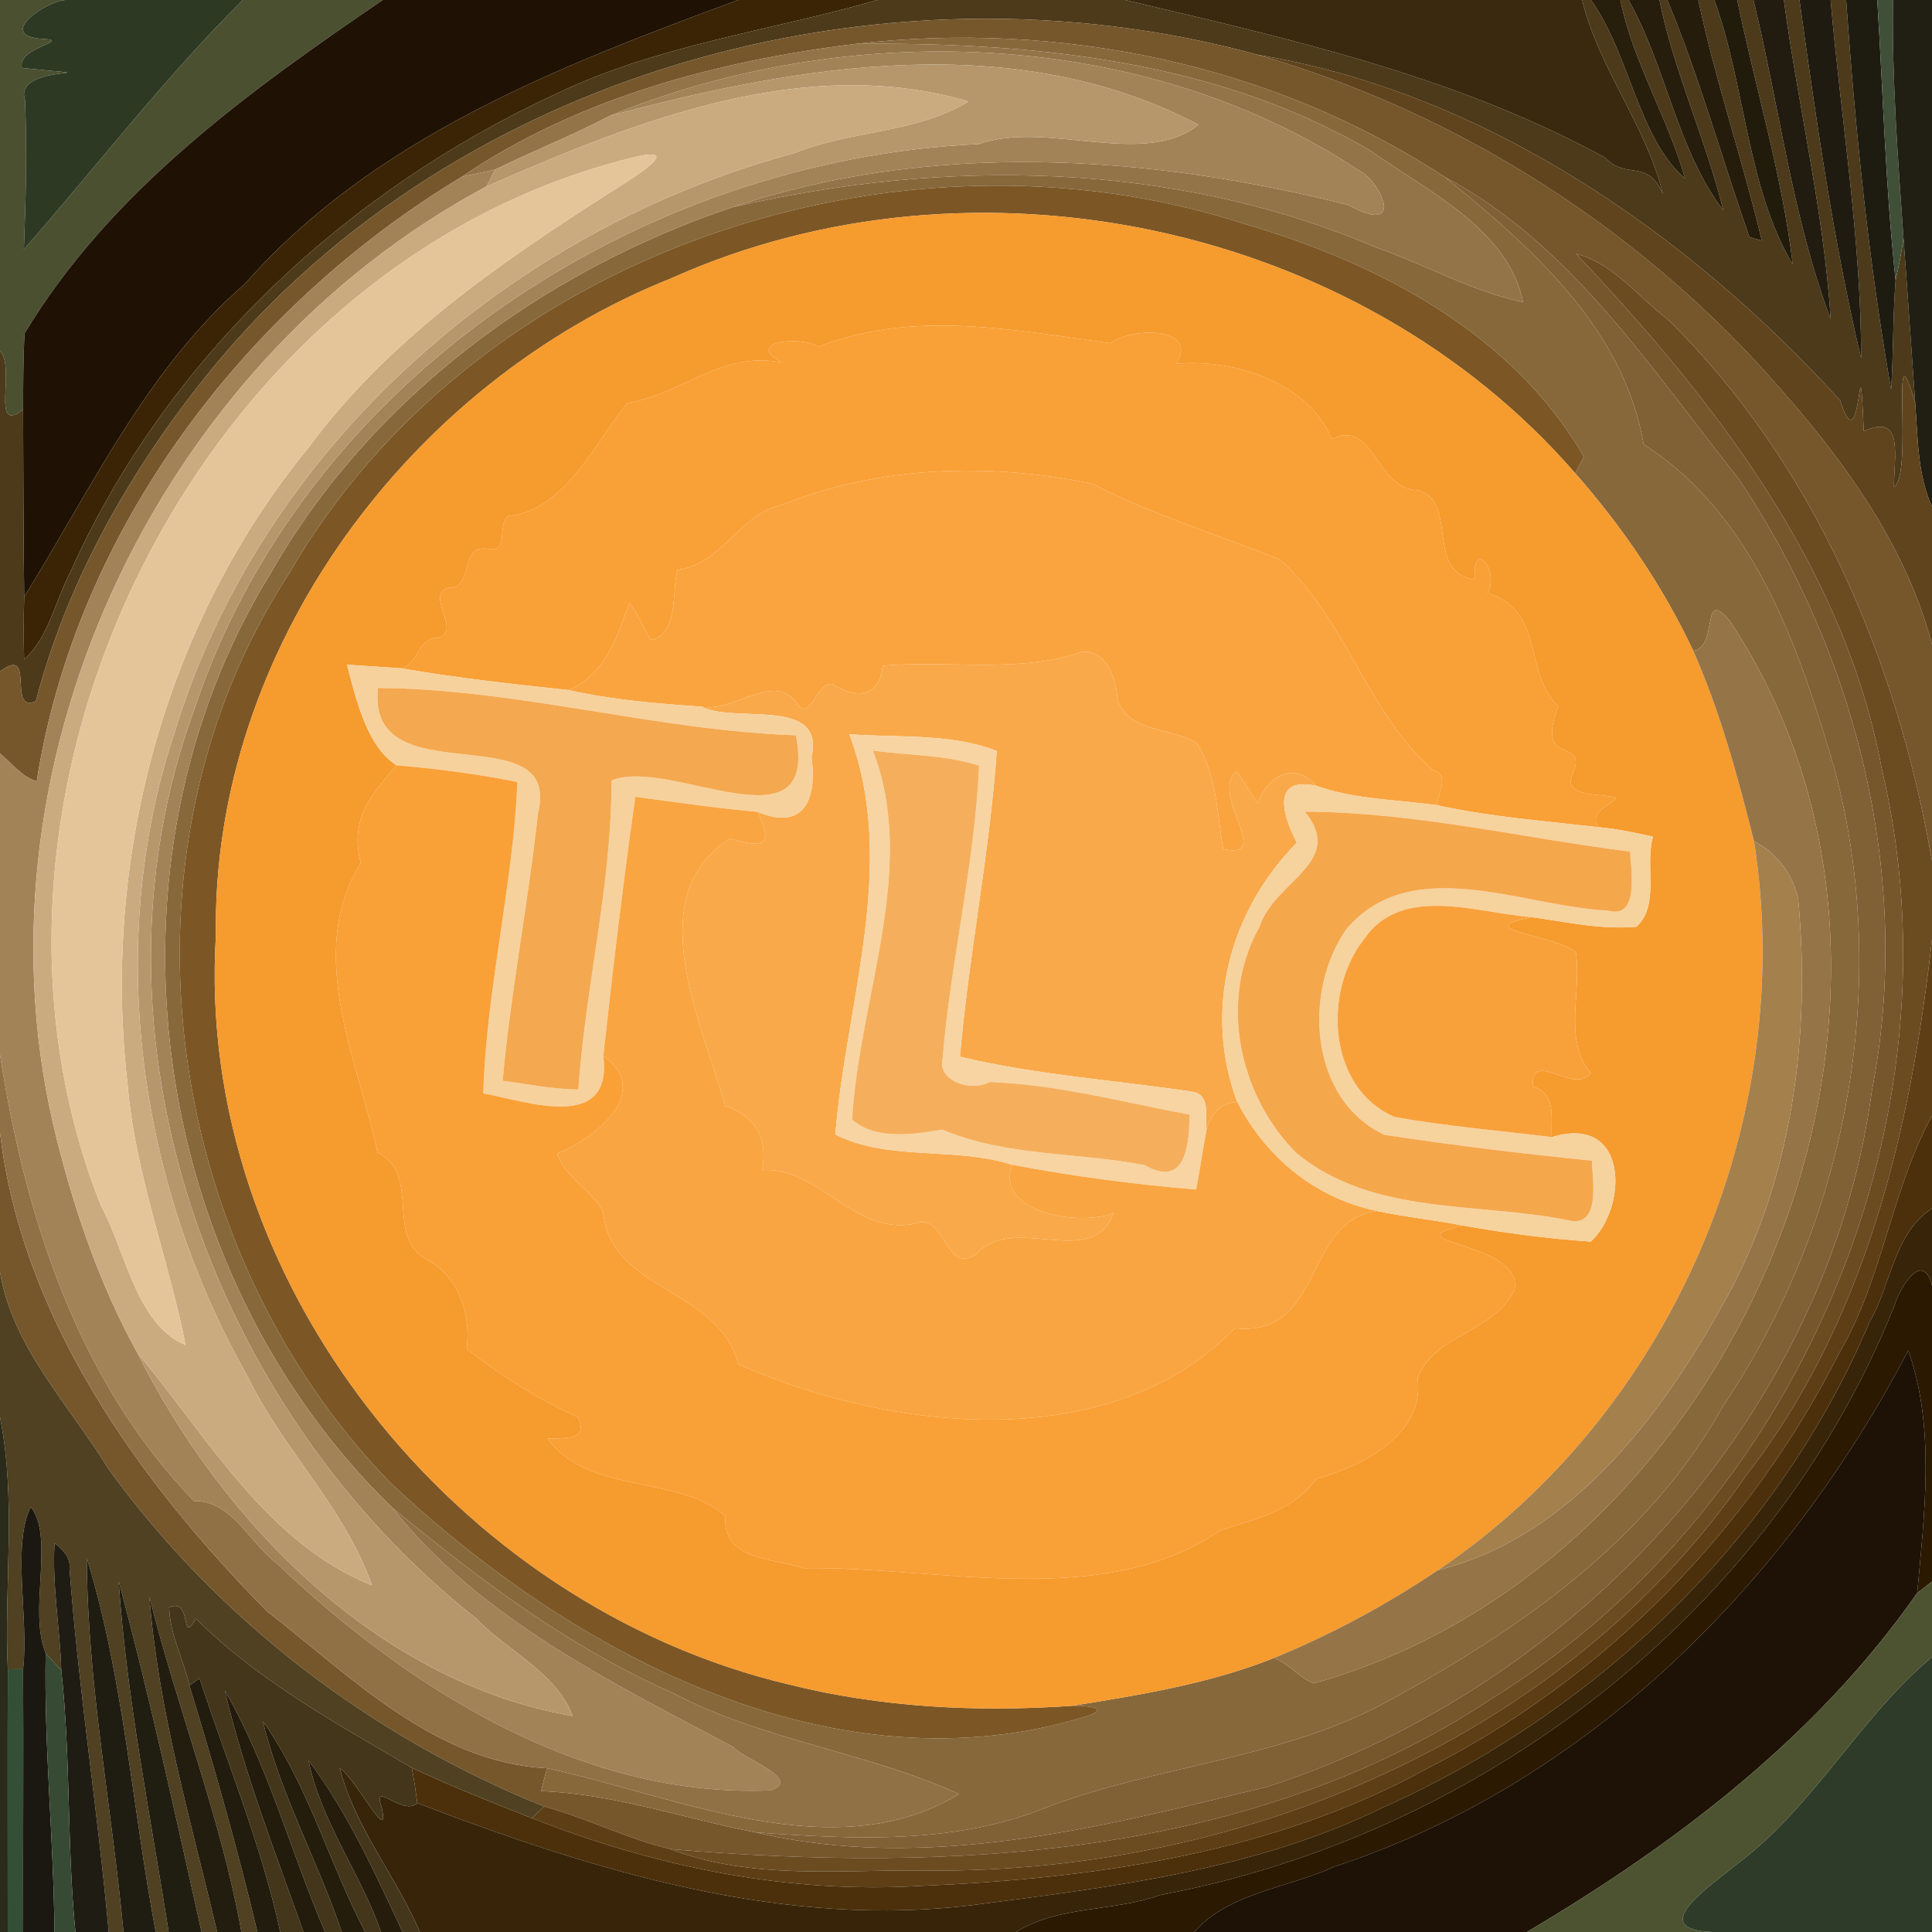 <?xml version="1.0" encoding="UTF-8" ?>
<!DOCTYPE svg PUBLIC "-//W3C//DTD SVG 1.1//EN" "http://www.w3.org/Graphics/SVG/1.1/DTD/svg11.dtd">
<svg width="250pt" height="250pt" viewBox="0 0 250 250" version="1.1" xmlns="http://www.w3.org/2000/svg">
<g id="#4a5030ff">
<path fill="#4a5030" opacity="1.00" d=" M 0.00 0.00 L 8.45 0.00 C 5.80 0.24 -0.21 4.40 5.06 5.00 C 10.03 5.22 2.07 6.02 2.84 8.80 C 16.61 10.18 1.64 8.04 3.23 12.89 C 3.52 19.36 3.33 25.82 3.09 32.28 C 12.52 21.52 21.26 10.09 31.42 0.00 L 49.53 0.00 C 32.11 11.85 14.25 24.75 3.18 43.14 C 3.00 46.43 3.00 49.72 2.99 53.00 C -1.30 56.33 2.11 47.62 0.00 45.41 L 0.00 0.00 Z" />
</g>
<g id="#2e3924ff">
<path fill="#2e3924" opacity="1.00" d=" M 8.45 0.00 L 31.42 0.00 C 21.26 10.09 12.52 21.52 3.09 32.28 C 3.33 25.82 3.52 19.36 3.23 12.89 C 1.64 8.04 16.61 10.18 2.84 8.80 C 2.07 6.02 10.03 5.22 5.06 5.00 C -0.21 4.40 5.80 0.24 8.45 0.00 Z" />
</g>
<g id="#1f1204ff">
<path fill="#1f1204" opacity="1.00" d=" M 49.53 0.00 L 95.51 0.00 C 72.45 8.52 48.43 17.75 31.71 36.71 C 18.96 47.77 11.85 63.18 3.13 77.23 C 3.02 69.15 3.02 61.08 2.99 53.00 C 3.00 49.72 3.00 46.43 3.18 43.14 C 14.25 24.75 32.11 11.85 49.53 0.00 Z" />
</g>
<g id="#3b2405ff">
<path fill="#3b2405" opacity="1.00" d=" M 95.51 0.00 L 113.55 0.00 C 99.73 3.98 85.16 5.80 72.03 12.11 C 44.76 24.67 21.42 46.43 9.10 74.04 C 7.11 77.78 6.36 82.40 3.12 85.33 C 3.05 82.63 3.05 79.93 3.13 77.23 C 11.85 63.18 18.96 47.77 31.71 36.71 C 48.43 17.75 72.45 8.52 95.51 0.00 Z" />
</g>
<g id="#4c3a1aff">
<path fill="#4c3a1a" opacity="1.00" d=" M 113.55 0.00 L 145.57 0.00 C 166.78 5.00 188.37 9.84 207.67 20.39 C 210.60 23.37 213.09 20.44 215.17 25.08 C 213.03 16.24 206.87 8.86 204.73 0.00 L 205.86 0.00 C 210.87 6.92 211.97 17.87 218.05 23.11 C 215.82 15.21 211.32 8.07 209.67 0.00 L 210.73 0.00 C 215.61 8.63 217.02 19.39 222.99 27.21 C 220.73 18.00 216.62 9.33 214.73 0.00 L 215.75 0.00 C 219.93 10.00 222.79 20.47 226.38 30.68 C 226.78 30.79 227.58 31.02 227.98 31.14 C 225.49 20.69 221.99 10.51 219.76 0.00 L 221.83 0.00 C 225.84 10.96 226.05 24.29 231.98 34.22 C 230.61 22.63 227.15 11.41 224.80 0.00 L 226.90 0.00 C 230.23 13.71 231.94 28.15 236.89 41.28 C 236.01 27.40 232.68 13.77 230.83 0.00 L 232.85 0.00 C 235.01 15.52 237.22 31.16 240.83 46.37 C 240.84 30.85 238.22 15.45 236.88 0.00 L 238.89 0.00 C 240.08 16.84 241.79 33.84 244.71 50.41 C 245.02 45.70 244.92 40.98 245.29 36.27 C 245.70 34.47 246.05 32.64 246.31 30.80 C 246.85 37.93 247.32 45.07 247.83 52.20 C 244.45 40.59 247.66 61.43 245.08 63.03 C 245.05 59.25 246.46 53.35 241.17 55.80 C 240.52 41.00 240.97 61.01 238.12 51.82 C 218.43 30.18 192.08 11.98 162.80 7.10 C 114.02 -6.29 57.35 9.42 25.79 49.77 C 16.25 61.92 8.55 75.73 4.64 90.74 C 0.83 92.35 4.73 83.35 0.00 86.89 L 0.00 45.41 C 2.11 47.62 -1.30 56.33 2.99 53.00 C 3.02 61.08 3.02 69.15 3.13 77.23 C 3.05 79.93 3.05 82.63 3.12 85.33 C 6.36 82.40 7.11 77.78 9.10 74.04 C 21.42 46.43 44.76 24.67 72.03 12.11 C 85.16 5.80 99.73 3.98 113.55 0.00 Z" />
</g>
<g id="#3a290eff">
<path fill="#3a290e" opacity="1.00" d=" M 145.57 0.00 L 204.73 0.00 C 206.87 8.86 213.03 16.24 215.17 25.08 C 213.09 20.44 210.60 23.37 207.67 20.39 C 188.37 9.84 166.78 5.00 145.57 0.00 Z" />
</g>
<g id="#281e0cff">
<path fill="#281e0c" opacity="1.00" d=" M 205.86 0.00 L 209.67 0.00 C 211.32 8.07 215.82 15.21 218.05 23.11 C 211.97 17.87 210.87 6.92 205.86 0.00 Z" />
</g>
<g id="#261d0cff">
<path fill="#261d0c" opacity="1.00" d=" M 210.73 0.00 L 214.73 0.00 C 216.62 9.33 220.73 18.00 222.99 27.21 C 217.02 19.39 215.61 8.63 210.73 0.00 Z" />
</g>
<g id="#251c0bff">
<path fill="#251c0b" opacity="1.00" d=" M 215.75 0.00 L 219.76 0.00 C 221.99 10.51 225.49 20.69 227.98 31.14 C 227.58 31.02 226.78 30.79 226.38 30.68 C 222.79 20.47 219.93 10.00 215.75 0.00 Z" />
</g>
<g id="#211b0cff">
<path fill="#211b0c" opacity="1.00" d=" M 221.83 0.00 L 224.80 0.00 C 227.15 11.41 230.61 22.63 231.98 34.22 C 226.05 24.29 225.84 10.96 221.83 0.00 Z" />
</g>
<g id="#211c0fff">
<path fill="#211c0f" opacity="1.00" d=" M 226.90 0.00 L 230.83 0.00 C 232.68 13.77 236.01 27.40 236.89 41.28 C 231.94 28.15 230.23 13.71 226.90 0.00 Z" />
</g>
<g id="#1f1b10ff">
<path fill="#1f1b10" opacity="1.00" d=" M 232.85 0.00 L 236.88 0.00 C 238.22 15.45 240.84 30.85 240.83 46.37 C 237.22 31.16 235.01 15.52 232.85 0.00 Z" />
</g>
<g id="#1e1b11ff">
<path fill="#1e1b11" opacity="1.00" d=" M 238.89 0.00 L 242.92 0.00 C 243.67 12.10 243.99 24.22 245.29 36.27 C 244.92 40.98 245.02 45.70 244.71 50.41 C 241.79 33.84 240.08 16.84 238.89 0.00 Z" />
</g>
<g id="#405038ff">
<path fill="#405038" opacity="1.00" d=" M 242.92 0.00 L 244.95 0.00 C 244.81 10.29 245.59 20.55 246.31 30.80 C 246.05 32.64 245.70 34.47 245.29 36.27 C 243.99 24.22 243.67 12.10 242.92 0.00 Z" />
</g>
<g id="#211e13ff">
<path fill="#211e13" opacity="1.00" d=" M 244.95 0.00 L 250.00 0.00 L 250.00 65.56 C 248.10 61.36 248.18 56.71 247.83 52.20 C 247.32 45.07 246.85 37.93 246.31 30.80 C 245.59 20.55 244.81 10.29 244.95 0.00 Z" />
</g>
<g id="#76572cff">
<path fill="#76572c" opacity="1.00" d=" M 25.79 49.77 C 57.35 9.42 114.02 -6.29 162.80 7.10 C 187.13 14.15 209.37 27.82 226.73 46.26 C 236.64 56.97 246.26 69.11 250.00 83.38 L 250.00 111.40 C 245.47 85.42 234.80 59.95 215.73 41.26 C 211.92 38.38 208.80 34.08 203.95 32.85 C 221.78 51.68 238.62 73.32 243.49 99.43 C 254.33 145.10 232.62 195.31 192.93 219.87 C 161.76 240.48 122.80 242.33 86.73 239.27 C 81.12 237.94 75.96 235.26 70.40 233.76 C 48.04 224.78 28.12 209.55 14.00 190.03 C 8.98 181.82 1.62 174.38 0.00 164.60 L 0.00 146.55 C 2.83 170.53 17.93 191.65 34.53 208.48 C 45.37 216.88 56.28 228.10 70.80 228.81 C 70.51 229.78 70.25 230.77 70.03 231.77 C 79.51 232.13 88.53 235.32 97.78 237.11 C 119.96 242.32 142.58 236.40 164.12 231.17 C 203.81 218.24 236.59 183.09 242.22 141.15 C 247.56 113.87 240.34 84.90 225.01 62.00 C 213.77 47.89 203.30 31.56 186.96 22.91 C 164.59 8.27 137.15 2.63 110.70 5.68 C 92.89 7.87 74.73 12.69 59.78 22.86 C 31.79 39.73 9.86 68.48 4.75 101.11 C 2.78 100.50 1.53 98.76 0.00 97.50 L 0.00 86.89 C 4.73 83.35 0.83 92.35 4.64 90.74 C 8.55 75.73 16.25 61.92 25.79 49.77 Z" />
</g>
<g id="#87683bff">
<path fill="#87683b" opacity="1.00" d=" M 110.70 5.68 C 137.15 2.63 164.59 8.27 186.96 22.91 C 198.19 32.00 210.11 42.49 212.69 57.49 C 227.15 66.77 232.85 84.00 237.43 99.64 C 244.79 127.51 239.01 158.14 222.94 181.98 C 213.39 199.16 196.85 210.71 179.98 219.93 C 166.27 227.58 150.23 228.32 135.71 233.76 C 123.68 238.73 110.46 238.01 97.78 237.11 C 88.53 235.32 79.51 232.13 70.03 231.77 C 70.25 230.77 70.51 229.78 70.80 228.81 C 87.55 232.41 108.00 241.92 124.12 232.15 C 112.22 226.73 98.69 225.21 86.98 219.03 C 73.60 213.13 61.96 204.33 50.76 195.09 C 19.01 164.30 11.73 111.86 35.09 74.06 C 48.08 51.40 70.25 35.07 94.80 26.81 C 122.28 20.47 151.79 20.84 178.00 31.99 C 184.40 34.22 190.42 37.70 197.08 39.09 C 195.19 29.64 184.63 24.69 177.39 19.53 C 157.35 7.75 133.48 5.45 110.70 5.68 M 37.34 74.32 C 13.86 110.45 20.79 161.05 50.34 191.69 C 73.81 213.91 108.02 232.33 140.94 221.98 C 143.86 220.87 139.90 220.69 138.75 220.73 C 147.58 219.31 156.49 217.88 164.86 214.54 C 166.80 215.27 168.10 217.11 170.00 217.82 C 225.19 202.42 256.15 128.91 223.77 80.25 C 220.06 75.94 222.44 83.67 219.11 84.23 C 215.17 75.87 209.93 68.17 203.83 61.24 C 204.11 60.70 204.67 59.63 204.95 59.09 C 195.66 43.04 178.26 34.01 161.01 28.96 C 115.98 14.42 61.33 32.71 37.34 74.32 Z" />
</g>
<g id="#937448ff">
<path fill="#937448" opacity="1.00" d=" M 59.78 22.86 C 74.73 12.69 92.89 7.87 110.70 5.68 C 133.48 5.45 157.35 7.75 177.39 19.53 C 184.63 24.69 195.19 29.64 197.08 39.09 C 190.42 37.70 184.40 34.22 178.00 31.99 C 151.79 20.84 122.28 20.47 94.80 26.81 C 120.50 18.19 148.45 19.99 174.43 26.51 C 182.15 30.74 178.56 23.35 175.87 22.07 C 147.78 3.50 109.62 2.44 78.88 15.00 C 74.05 17.55 68.95 19.53 64.06 21.95 C 62.63 22.27 61.21 22.57 59.78 22.86 Z" />
</g>
<g id="#a28357ff">
<path fill="#a28357" opacity="1.00" d=" M 78.88 15.00 C 109.62 2.44 147.78 3.50 175.87 22.07 C 178.56 23.35 182.15 30.74 174.43 26.51 C 148.45 19.99 120.50 18.19 94.80 26.81 C 70.25 35.07 48.08 51.40 35.09 74.06 C 11.73 111.86 19.01 164.30 50.76 195.09 C 62.08 209.41 79.12 217.68 94.95 226.09 C 95.81 227.41 104.11 230.31 99.65 231.68 C 75.26 232.67 52.81 218.50 35.75 202.25 C 32.28 199.62 30.00 194.14 25.10 194.24 C 10.03 178.67 3.24 157.38 0.00 136.46 L 0.00 97.50 C 1.53 98.76 2.78 100.50 4.75 101.11 C 9.86 68.48 31.79 39.73 59.78 22.86 C 61.21 22.57 62.63 22.27 64.06 21.95 C 63.78 22.49 63.23 23.57 62.96 24.12 C 19.90 47.12 -4.69 99.92 7.39 147.59 C 9.79 157.10 13.03 166.51 17.80 175.11 C 28.81 197.14 49.07 217.72 74.10 222.05 C 72.06 216.46 65.62 213.61 61.58 209.40 C 27.37 182.37 9.83 133.90 25.06 92.04 C 39.19 49.18 82.40 20.68 126.68 18.64 C 135.38 15.51 148.01 21.83 155.09 16.14 C 131.33 3.67 103.58 8.37 78.88 15.00 Z" />
</g>
<g id="#60441dff">
<path fill="#60441d" opacity="1.00" d=" M 162.80 7.10 C 192.08 11.98 218.43 30.18 238.12 51.82 C 240.97 61.01 240.52 41.00 241.17 55.80 C 246.46 53.35 245.05 59.25 245.08 63.03 C 247.66 61.43 244.45 40.59 247.83 52.20 C 248.18 56.71 248.10 61.36 250.00 65.56 L 250.00 83.38 C 246.26 69.11 236.64 56.97 226.73 46.26 C 209.37 27.82 187.13 14.15 162.80 7.10 Z" />
</g>
<g id="#b6976bff">
<path fill="#b6976b" opacity="1.00" d=" M 78.88 15.00 C 103.58 8.37 131.33 3.67 155.09 16.14 C 148.01 21.83 135.38 15.51 126.68 18.64 C 82.40 20.68 39.19 49.18 25.06 92.04 C 9.83 133.90 27.37 182.37 61.58 209.40 C 65.62 213.61 72.06 216.46 74.10 222.05 C 49.07 217.72 28.81 197.14 17.80 175.11 C 26.90 185.94 34.47 199.67 48.12 205.13 C 44.65 195.13 36.54 187.50 31.98 178.00 C 17.87 153.11 13.48 122.04 22.62 94.69 C 33.83 57.90 66.07 29.66 102.84 19.80 C 110.08 16.85 118.59 17.25 125.32 13.13 C 104.08 6.91 82.29 15.66 62.96 24.12 C 63.23 23.57 63.78 22.49 64.06 21.95 C 68.95 19.53 74.05 17.55 78.88 15.00 Z" />
</g>
<g id="#caab7fff">
<path fill="#caab7f" opacity="1.00" d=" M 62.96 24.12 C 82.29 15.66 104.08 6.91 125.32 13.13 C 118.59 17.25 110.08 16.85 102.84 19.80 C 66.07 29.66 33.83 57.90 22.62 94.69 C 13.48 122.04 17.87 153.11 31.98 178.00 C 36.54 187.50 44.65 195.13 48.12 205.13 C 34.47 199.67 26.90 185.94 17.80 175.11 C 13.03 166.51 9.79 157.10 7.39 147.59 C -4.69 99.92 19.90 47.12 62.96 24.12 M 82.87 20.15 C 26.09 33.38 -8.25 102.12 13.03 155.94 C 16.24 161.80 17.65 171.46 24.01 174.04 C 21.82 162.93 17.49 151.95 16.52 140.40 C 13.13 111.32 21.23 80.70 39.91 57.94 C 50.13 44.04 64.57 34.08 78.94 24.91 C 80.17 24.07 88.80 19.07 82.87 20.15 Z" />
</g>
<g id="#e4c599ff">
<path fill="#e4c599" opacity="1.00" d=" M 82.87 20.15 C 88.80 19.07 80.17 24.07 78.94 24.91 C 64.57 34.08 50.13 44.04 39.91 57.94 C 21.23 80.70 13.13 111.32 16.52 140.40 C 17.49 151.95 21.82 162.93 24.01 174.04 C 17.65 171.46 16.24 161.80 13.03 155.94 C -8.25 102.12 26.09 33.38 82.87 20.15 Z" />
</g>
<g id="#806035ff">
<path fill="#806035" opacity="1.00" d=" M 186.96 22.91 C 203.30 31.56 213.77 47.89 225.01 62.00 C 240.34 84.90 247.56 113.87 242.22 141.15 C 236.59 183.09 203.81 218.24 164.12 231.17 C 142.58 236.40 119.96 242.32 97.78 237.11 C 110.46 238.01 123.68 238.73 135.71 233.76 C 150.23 228.32 166.27 227.58 179.98 219.93 C 196.85 210.71 213.39 199.16 222.94 181.98 C 239.01 158.14 244.79 127.51 237.43 99.64 C 232.85 84.00 227.15 66.77 212.69 57.49 C 210.11 42.49 198.19 32.00 186.96 22.91 Z" />
</g>
<g id="#7c5725ff">
<path fill="#7c5725" opacity="1.00" d=" M 37.34 74.32 C 61.33 32.71 115.98 14.42 161.01 28.96 C 178.26 34.01 195.66 43.04 204.95 59.09 C 204.67 59.63 204.11 60.70 203.83 61.24 C 175.69 28.82 126.01 18.49 86.98 35.96 C 53.06 49.44 27.38 83.91 27.94 120.99 C 25.15 165.76 59.03 207.76 102.05 217.96 C 114.01 220.96 126.47 221.58 138.75 220.73 C 139.90 220.69 143.86 220.87 140.94 221.98 C 108.02 232.33 73.81 213.91 50.34 191.69 C 20.79 161.05 13.86 110.45 37.34 74.32 Z" />
</g>
<g id="#f69b2eff">
<path fill="#f69b2e" opacity="1.00" d=" M 86.98 35.96 C 126.01 18.49 175.69 28.82 203.83 61.24 C 209.93 68.17 215.17 75.87 219.11 84.23 C 222.61 92.14 224.87 100.50 226.97 108.86 C 232.61 144.82 216.31 182.80 186.07 203.18 C 179.40 207.66 172.30 211.50 164.86 214.54 C 156.49 217.88 147.58 219.31 138.75 220.73 C 126.47 221.58 114.01 220.96 102.05 217.96 C 59.03 207.76 25.15 165.76 27.94 120.99 C 27.38 83.91 53.06 49.44 86.98 35.96 M 105.92 44.86 C 103.55 43.39 96.16 44.23 101.18 46.92 C 93.47 45.32 88.34 50.96 81.16 52.16 C 77.00 57.24 73.14 66.07 65.76 66.76 C 64.24 67.98 66.01 71.62 62.99 71.01 C 59.44 70.42 61.38 76.27 57.99 76.07 C 54.90 76.89 59.92 81.85 56.64 82.51 C 53.92 82.67 54.25 85.92 51.83 86.47 C 50.10 86.36 46.64 86.13 44.91 86.01 C 46.04 90.46 47.52 96.67 51.32 99.03 C 48.10 102.79 45.22 105.81 46.67 111.67 C 39.42 123.42 46.39 137.34 48.85 149.14 C 54.51 151.92 49.85 159.86 55.07 162.91 C 59.27 165.02 60.99 170.02 60.39 174.53 C 64.83 178.06 69.63 181.04 74.79 183.40 C 76.22 186.50 73.00 186.02 70.88 186.17 C 76.03 193.39 87.83 190.85 93.83 196.14 C 93.55 201.98 99.92 201.59 104.00 202.92 C 121.60 202.66 142.74 208.47 158.01 197.98 C 162.57 196.54 167.31 195.51 170.32 191.38 C 176.13 189.72 184.39 185.81 183.44 178.36 C 185.42 172.73 193.42 172.41 195.98 166.89 C 197.18 160.57 179.49 160.87 189.28 158.58 C 194.76 159.55 200.30 160.29 205.86 160.66 C 210.66 156.18 210.78 144.10 200.80 147.14 C 200.65 144.59 201.46 141.52 198.32 140.58 C 198.26 135.67 203.48 141.70 205.86 138.89 C 202.21 134.51 204.73 128.35 203.91 123.21 C 201.19 120.92 189.79 120.32 198.24 118.68 C 202.72 119.30 207.19 120.33 211.76 119.92 C 214.84 117.09 212.79 111.86 213.91 108.26 C 211.56 107.77 209.21 107.23 206.81 107.04 C 205.66 105.04 208.00 104.45 209.15 103.29 C 207.36 102.55 202.30 103.29 203.42 100.33 C 205.84 95.08 198.43 99.62 201.65 91.39 C 197.10 87.15 199.98 79.06 192.50 76.74 C 194.13 73.64 190.40 69.62 190.85 75.01 C 184.31 74.11 188.82 64.84 183.43 63.43 C 177.92 63.26 177.91 54.16 172.34 56.80 C 169.30 49.46 159.59 46.37 152.20 47.08 C 155.24 42.18 146.30 42.34 143.70 44.41 C 131.20 42.72 118.15 40.05 105.92 44.86 Z" />
</g>
<g id="#6b4c21ff">
<path fill="#6b4c21" opacity="1.00" d=" M 203.95 32.85 C 208.80 34.08 211.92 38.38 215.73 41.26 C 234.80 59.95 245.47 85.42 250.00 111.40 L 250.00 121.57 C 247.25 146.09 241.43 171.07 225.94 190.93 C 202.46 225.02 160.54 242.43 120.00 242.05 C 108.87 241.89 97.39 243.33 86.73 239.27 C 122.80 242.33 161.76 240.48 192.93 219.87 C 232.62 195.31 254.33 145.10 243.49 99.43 C 238.62 73.32 221.78 51.68 203.95 32.85 Z" />
</g>
<g id="#f9a036ff">
<path fill="#f9a036" opacity="1.00" d=" M 105.92 44.86 C 118.15 40.05 131.20 42.72 143.70 44.41 C 146.30 42.34 155.24 42.18 152.20 47.08 C 159.59 46.37 169.30 49.46 172.34 56.80 C 177.91 54.16 177.92 63.26 183.43 63.43 C 188.82 64.84 184.31 74.11 190.85 75.01 C 190.40 69.62 194.13 73.64 192.50 76.74 C 199.98 79.06 197.10 87.15 201.65 91.39 C 198.43 99.62 205.84 95.08 203.42 100.33 C 202.30 103.29 207.36 102.55 209.15 103.29 C 208.00 104.45 205.66 105.04 206.81 107.04 C 199.84 106.23 192.79 105.70 185.93 104.19 C 186.05 102.65 187.69 100.28 185.41 99.63 C 176.76 91.99 174.27 80.21 165.65 72.40 C 157.55 69.18 149.16 66.61 141.41 62.61 C 128.09 59.82 113.76 60.26 101.18 65.32 C 95.62 66.55 93.39 73.03 87.67 73.73 C 86.90 76.29 87.89 82.06 84.21 82.82 C 83.25 81.21 82.56 79.45 81.44 77.94 C 79.87 82.46 78.29 87.32 73.53 89.29 C 66.27 88.52 59.01 87.71 51.83 86.47 C 54.25 85.92 53.92 82.67 56.64 82.51 C 59.92 81.85 54.90 76.89 57.99 76.07 C 61.38 76.27 59.44 70.42 62.99 71.01 C 66.01 71.62 64.24 67.98 65.76 66.76 C 73.14 66.07 77.00 57.24 81.16 52.16 C 88.34 50.96 93.47 45.32 101.18 46.92 C 96.16 44.23 103.55 43.39 105.92 44.86 Z" />
</g>
<g id="#faa440ff">
<path fill="#faa440" opacity="1.00" d=" M 101.18 65.32 C 113.76 60.26 128.09 59.82 141.41 62.61 C 149.16 66.61 157.55 69.18 165.65 72.40 C 174.27 80.21 176.76 91.99 185.41 99.63 C 187.69 100.28 186.05 102.65 185.93 104.19 C 180.71 103.46 175.32 103.46 170.30 101.68 C 167.53 98.36 163.91 100.49 162.74 103.97 C 161.80 102.60 160.99 101.14 160.04 99.79 C 156.37 102.70 164.93 111.32 158.28 109.87 C 157.48 105.30 157.45 100.19 154.86 96.15 C 151.60 94.07 146.09 94.89 144.60 90.53 C 144.49 88.00 143.25 84.07 140.06 84.34 C 131.75 87.19 122.82 85.39 114.24 86.14 C 113.76 90.20 110.97 90.50 107.72 88.54 C 105.78 87.96 104.76 93.73 103.10 90.97 C 100.21 86.83 94.79 92.28 90.76 91.44 C 84.99 91.05 79.18 90.56 73.53 89.29 C 78.29 87.32 79.87 82.46 81.44 77.94 C 82.56 79.45 83.25 81.21 84.21 82.82 C 87.89 82.06 86.90 76.29 87.67 73.73 C 93.39 73.03 95.62 66.55 101.18 65.32 Z" />
</g>
<g id="#957447ff">
<path fill="#957447" opacity="1.00" d=" M 219.11 84.23 C 222.44 83.67 220.06 75.94 223.77 80.25 C 256.15 128.91 225.19 202.42 170.00 217.82 C 168.10 217.11 166.80 215.27 164.86 214.54 C 172.30 211.50 179.40 207.66 186.07 203.18 C 203.13 198.88 214.70 183.60 222.88 168.90 C 231.90 153.10 234.35 134.20 232.68 116.31 C 231.99 113.12 229.91 110.33 226.97 108.86 C 224.87 100.50 222.61 92.14 219.11 84.23 Z" />
</g>
<g id="#f9a94aff">
<path fill="#f9a94a" opacity="1.00" d=" M 114.24 86.14 C 122.82 85.39 131.75 87.19 140.06 84.34 C 143.25 84.07 144.49 88.00 144.60 90.53 C 146.09 94.89 151.60 94.07 154.86 96.15 C 157.45 100.19 157.48 105.30 158.28 109.87 C 164.93 111.32 156.37 102.70 160.04 99.79 C 160.99 101.14 161.80 102.60 162.74 103.97 C 163.91 100.49 167.53 98.36 170.30 101.68 C 164.37 100.43 166.05 105.65 167.81 109.05 C 159.03 117.96 155.69 130.78 160.09 142.59 C 157.91 142.71 156.70 144.14 156.14 146.13 C 155.84 144.47 156.68 142.01 154.61 141.32 C 144.48 139.78 134.20 139.13 124.21 136.74 C 125.37 123.51 128.05 110.43 128.98 97.18 C 123.12 94.86 116.15 95.48 109.90 95.01 C 116.24 111.75 109.49 129.63 108.09 146.80 C 114.97 150.30 123.64 148.34 131.01 150.73 C 128.59 156.78 139.53 158.78 144.11 156.96 C 141.31 164.51 131.19 156.85 126.29 162.31 C 122.34 165.01 122.36 157.02 118.61 158.29 C 110.57 160.15 106.01 150.90 98.63 151.42 C 99.41 147.05 97.56 144.34 93.84 143.11 C 90.94 132.60 82.65 115.96 94.49 108.50 C 101.05 110.61 98.77 107.20 98.08 105.06 C 103.67 107.42 105.81 103.91 105.01 97.97 C 106.83 90.05 95.04 93.68 90.76 91.44 C 94.79 92.28 100.21 86.83 103.10 90.97 C 104.76 93.73 105.78 87.96 107.72 88.54 C 110.97 90.50 113.76 90.20 114.24 86.14 Z" />
</g>
<g id="#f6d19cff">
<path fill="#f6d19c" opacity="1.00" d=" M 44.91 86.01 C 46.64 86.13 50.10 86.36 51.83 86.47 C 59.01 87.71 66.27 88.52 73.53 89.29 C 79.18 90.56 84.99 91.05 90.76 91.44 C 95.04 93.68 106.83 90.05 105.01 97.97 C 105.81 103.91 103.67 107.42 98.08 105.06 C 92.76 104.59 87.49 103.81 82.21 103.11 C 80.63 114.25 79.30 125.44 78.07 136.63 C 79.32 146.60 68.16 142.52 62.53 141.48 C 62.94 127.97 66.38 114.71 66.95 101.19 C 61.79 100.16 56.56 99.48 51.32 99.03 C 47.52 96.67 46.04 90.46 44.91 86.01 M 48.91 89.02 C 47.34 103.34 72.94 92.13 69.60 105.33 C 68.37 116.76 66.09 128.31 65.04 139.85 C 68.29 140.28 71.55 140.96 74.84 140.98 C 75.76 127.59 79.16 114.46 79.13 101.00 C 86.60 97.86 105.98 110.42 102.99 95.15 C 84.83 94.52 67.12 89.16 48.91 89.02 Z" />
</g>
<g id="#f4a84fff">
<path fill="#f4a84f" opacity="1.00" d=" M 48.91 89.02 C 67.12 89.16 84.83 94.52 102.99 95.15 C 105.98 110.42 86.60 97.86 79.13 101.00 C 79.16 114.46 75.76 127.59 74.84 140.98 C 71.55 140.96 68.29 140.28 65.04 139.85 C 66.09 128.31 68.37 116.76 69.60 105.33 C 72.94 92.13 47.34 103.34 48.91 89.02 Z" />
</g>
<g id="#f7d4a2ff">
<path fill="#f7d4a2" opacity="1.00" d=" M 109.90 95.01 C 116.15 95.48 123.12 94.86 128.98 97.18 C 128.05 110.43 125.37 123.51 124.21 136.74 C 134.20 139.13 144.48 139.78 154.61 141.32 C 156.68 142.01 155.84 144.47 156.14 146.13 C 155.64 148.72 155.28 151.33 154.79 153.93 C 146.83 153.27 138.86 152.22 131.01 150.73 C 123.64 148.34 114.97 150.30 108.09 146.80 C 109.49 129.63 116.24 111.75 109.90 95.01 M 112.93 97.11 C 118.85 112.27 111.15 129.08 110.26 144.89 C 113.31 147.55 118.18 146.81 121.92 146.17 C 130.17 149.68 139.41 149.07 148.10 150.77 C 153.75 153.98 153.84 147.44 153.95 144.23 C 145.33 142.64 136.83 140.32 128.01 140.01 C 125.87 141.30 121.27 140.00 121.97 137.00 C 123.04 124.28 126.12 111.87 126.70 99.08 C 122.28 97.63 117.51 97.77 112.93 97.11 Z" />
</g>
<g id="#f5af5cff">
<path fill="#f5af5c" opacity="1.00" d=" M 112.93 97.11 C 117.51 97.77 122.28 97.63 126.70 99.08 C 126.12 111.87 123.04 124.28 121.97 137.00 C 121.27 140.00 125.87 141.30 128.01 140.01 C 136.83 140.32 145.33 142.64 153.95 144.23 C 153.84 147.44 153.75 153.98 148.10 150.77 C 139.41 149.07 130.17 149.68 121.92 146.17 C 118.18 146.81 113.31 147.55 110.26 144.89 C 111.15 129.08 118.85 112.27 112.93 97.11 Z" />
</g>
<g id="#f9a037ff">
<path fill="#f9a037" opacity="1.00" d=" M 51.32 99.03 C 56.56 99.48 61.79 100.16 66.95 101.19 C 66.38 114.71 62.94 127.97 62.53 141.48 C 68.16 142.52 79.32 146.60 78.07 136.63 C 84.52 141.33 77.09 147.24 72.09 149.27 C 73.05 152.26 76.51 154.01 78.04 156.78 C 78.89 167.09 93.03 166.64 95.53 176.53 C 115.25 185.24 143.75 188.47 159.80 171.87 C 171.33 173.13 168.57 158.03 178.16 156.70 C 181.83 157.49 185.59 157.85 189.28 158.58 C 179.49 160.87 197.18 160.57 195.98 166.89 C 193.42 172.41 185.42 172.73 183.44 178.36 C 184.39 185.81 176.13 189.72 170.32 191.38 C 167.31 195.51 162.57 196.54 158.01 197.98 C 142.74 208.47 121.60 202.66 104.00 202.92 C 99.92 201.59 93.55 201.98 93.83 196.14 C 87.83 190.85 76.03 193.39 70.88 186.17 C 73.00 186.02 76.22 186.50 74.79 183.40 C 69.63 181.04 64.83 178.06 60.39 174.53 C 60.99 170.02 59.27 165.02 55.07 162.91 C 49.85 159.86 54.51 151.92 48.85 149.14 C 46.39 137.34 39.42 123.42 46.67 111.67 C 45.22 105.81 48.10 102.79 51.32 99.03 Z" />
</g>
<g id="#f6d29dff">
<path fill="#f6d29d" opacity="1.00" d=" M 167.81 109.05 C 166.05 105.65 164.37 100.43 170.30 101.68 C 175.32 103.46 180.71 103.46 185.93 104.19 C 192.79 105.70 199.84 106.23 206.81 107.04 C 209.21 107.23 211.56 107.77 213.91 108.26 C 212.79 111.86 214.84 117.09 211.76 119.92 C 207.19 120.33 202.72 119.30 198.24 118.68 C 191.19 118.18 181.38 114.34 176.49 121.55 C 171.15 128.32 171.81 140.83 180.47 144.54 C 187.20 145.74 194.02 146.30 200.80 147.14 C 210.78 144.10 210.66 156.18 205.86 160.66 C 200.30 160.29 194.76 159.55 189.28 158.58 C 185.59 157.85 181.83 157.49 178.16 156.70 C 170.19 155.06 163.75 149.73 160.09 142.59 C 155.69 130.78 159.03 117.96 167.81 109.05 M 168.85 105.03 C 174.19 111.65 164.94 113.87 162.96 119.97 C 157.66 129.44 160.30 141.76 167.77 149.22 C 177.70 157.37 191.22 155.51 203.03 157.92 C 207.33 158.94 205.97 152.02 205.99 150.19 C 197.00 149.29 188.03 148.20 179.10 146.84 C 169.36 142.18 168.62 128.22 174.22 120.23 C 182.72 110.25 197.16 117.36 208.11 117.83 C 212.34 119.06 210.93 111.81 210.94 110.20 C 196.94 108.43 183.03 105.08 168.85 105.03 Z" />
</g>
<g id="#f9a541ff">
<path fill="#f9a541" opacity="1.00" d=" M 82.21 103.11 C 87.49 103.81 92.76 104.59 98.08 105.06 C 98.77 107.20 101.05 110.61 94.49 108.50 C 82.65 115.96 90.94 132.60 93.84 143.11 C 97.56 144.34 99.41 147.05 98.63 151.42 C 106.01 150.90 110.57 160.15 118.61 158.29 C 122.36 157.02 122.34 165.01 126.29 162.31 C 131.19 156.85 141.31 164.51 144.11 156.96 C 139.53 158.78 128.59 156.78 131.01 150.73 C 138.86 152.22 146.83 153.27 154.79 153.93 C 155.28 151.33 155.64 148.72 156.14 146.13 C 156.70 144.14 157.91 142.71 160.09 142.59 C 163.75 149.73 170.19 155.06 178.16 156.70 C 168.57 158.03 171.33 173.13 159.80 171.87 C 143.75 188.47 115.25 185.24 95.53 176.53 C 93.03 166.64 78.89 167.09 78.04 156.78 C 76.51 154.01 73.05 152.26 72.09 149.27 C 77.09 147.24 84.52 141.33 78.07 136.63 C 79.30 125.44 80.63 114.25 82.21 103.11 Z" />
</g>
<g id="#f5a74cff">
<path fill="#f5a74c" opacity="1.00" d=" M 168.85 105.03 C 183.03 105.08 196.94 108.43 210.94 110.20 C 210.93 111.81 212.34 119.06 208.11 117.83 C 197.16 117.36 182.72 110.25 174.22 120.23 C 168.62 128.22 169.36 142.18 179.10 146.84 C 188.03 148.20 197.00 149.29 205.99 150.19 C 205.97 152.02 207.33 158.94 203.03 157.92 C 191.22 155.51 177.70 157.37 167.77 149.22 C 160.30 141.76 157.66 129.44 162.96 119.97 C 164.94 113.87 174.19 111.65 168.85 105.03 Z" />
</g>
<g id="#a4804dff">
<path fill="#a4804d" opacity="1.00" d=" M 226.97 108.86 C 229.91 110.33 231.99 113.12 232.68 116.31 C 234.35 134.20 231.90 153.10 222.88 168.90 C 214.70 183.60 203.13 198.88 186.07 203.18 C 216.31 182.80 232.61 144.82 226.97 108.86 Z" />
</g>
<g id="#f8a13bff">
<path fill="#f8a13b" opacity="1.00" d=" M 176.49 121.55 C 181.38 114.34 191.19 118.18 198.24 118.68 C 189.79 120.32 201.19 120.92 203.91 123.21 C 204.73 128.35 202.21 134.51 205.86 138.89 C 203.48 141.70 198.26 135.67 198.32 140.58 C 201.46 141.52 200.65 144.59 200.80 147.14 C 194.02 146.30 187.20 145.74 180.47 144.54 C 171.81 140.83 171.15 128.32 176.49 121.55 Z" />
</g>
<g id="#5e3f15ff">
<path fill="#5e3f15" opacity="1.00" d=" M 225.94 190.93 C 241.43 171.07 247.25 146.09 250.00 121.57 L 250.00 144.40 C 244.74 153.96 243.64 165.47 238.03 175.02 C 226.48 197.87 207.64 217.20 184.75 228.80 C 164.74 239.85 141.53 243.09 119.01 244.04 C 101.86 245.06 84.72 241.54 68.81 235.26 C 69.21 234.89 70.00 234.14 70.40 233.76 C 75.96 235.26 81.12 237.94 86.73 239.27 C 97.39 243.33 108.87 241.89 120.00 242.05 C 160.54 242.43 202.46 225.02 225.94 190.93 Z" />
</g>
<g id="#907145ff">
<path fill="#907145" opacity="1.00" d=" M 0.00 136.46 C 3.24 157.38 10.03 178.67 25.10 194.24 C 30.00 194.14 32.28 199.62 35.75 202.25 C 52.81 218.50 75.26 232.67 99.65 231.68 C 104.11 230.31 95.81 227.41 94.95 226.09 C 79.12 217.68 62.08 209.41 50.76 195.09 C 61.96 204.33 73.60 213.13 86.98 219.03 C 98.69 225.21 112.22 226.73 124.12 232.15 C 108.00 241.92 87.55 232.41 70.80 228.81 C 56.28 228.10 45.37 216.88 34.53 208.48 C 17.93 191.65 2.83 170.53 0.00 146.55 L 0.00 136.46 Z" />
</g>
<g id="#4c300bff">
<path fill="#4c300b" opacity="1.00" d=" M 238.03 175.02 C 243.64 165.47 244.74 153.96 250.00 144.40 L 250.00 156.37 C 245.05 159.60 244.73 166.21 241.95 170.99 C 230.12 199.06 206.61 221.52 178.96 233.88 C 162.64 241.89 144.36 244.11 126.54 246.43 C 101.59 249.70 77.01 242.13 54.00 233.31 C 53.80 231.78 53.57 230.26 53.29 228.75 C 58.37 231.14 63.59 233.21 68.81 235.26 C 84.72 241.54 101.86 245.06 119.01 244.04 C 141.53 243.09 164.74 239.85 184.75 228.80 C 207.64 217.20 226.48 197.87 238.03 175.02 Z" />
</g>
<g id="#382509ff">
<path fill="#382509" opacity="1.00" d=" M 241.95 170.99 C 244.73 166.21 245.05 159.60 250.00 156.37 L 250.00 166.31 C 248.76 161.65 245.79 166.72 245.10 169.04 C 229.26 208.63 191.73 237.41 150.15 245.21 C 144.10 247.39 137.03 246.55 131.47 250.00 L 54.33 250.00 C 51.25 242.75 45.93 236.51 43.97 228.80 C 46.04 230.08 50.73 239.38 49.32 233.64 C 48.19 230.38 52.24 235.08 54.00 233.31 C 77.01 242.13 101.59 249.70 126.54 246.43 C 144.36 244.11 162.64 241.89 178.96 233.88 C 206.61 221.52 230.12 199.06 241.95 170.99 Z" />
</g>
<g id="#2b1902ff">
<path fill="#2b1902" opacity="1.00" d=" M 245.10 169.04 C 245.79 166.72 248.76 161.65 250.00 166.31 L 250.00 204.66 C 249.52 205.03 248.57 205.77 248.09 206.13 C 249.02 195.76 250.45 184.74 246.93 174.74 C 231.21 204.85 205.41 230.78 172.67 241.54 C 166.68 244.32 159.16 244.84 154.50 250.00 L 131.47 250.00 C 137.03 246.55 144.10 247.39 150.15 245.21 C 191.73 237.41 229.26 208.63 245.10 169.04 Z" />
</g>
<g id="#4f4121ff">
<path fill="#4f4121" opacity="1.00" d=" M 0.00 164.60 C 1.62 174.38 8.98 181.82 14.00 190.03 C 28.12 209.55 48.04 224.78 70.40 233.76 C 70.00 234.14 69.21 234.89 68.81 235.26 C 63.59 233.21 58.37 231.14 53.29 228.75 C 43.53 223.03 33.43 217.49 25.35 209.46 C 23.26 213.04 24.97 206.68 21.89 207.99 C 21.97 211.53 23.75 214.70 24.51 218.10 C 27.73 228.65 30.75 239.27 33.31 250.00 L 31.24 250.00 C 28.60 235.24 22.95 221.15 19.33 206.60 C 20.47 221.32 24.71 235.66 28.10 250.00 L 26.08 250.00 C 22.69 234.82 19.39 219.59 15.35 204.58 C 16.39 219.81 19.46 234.92 21.83 250.00 L 20.15 250.00 C 17.11 233.92 16.02 217.16 11.23 201.60 C 11.29 217.78 14.47 233.88 15.98 250.00 L 14.07 250.00 C 12.65 234.31 10.18 218.73 9.00 203.02 C 9.16 201.51 8.13 200.53 7.06 199.69 C 6.73 205.21 7.77 210.66 7.93 216.16 C 7.26 215.41 6.58 214.66 5.91 213.93 C 3.63 208.37 7.10 198.89 3.98 195.00 C 1.51 199.95 3.75 209.44 2.99 215.99 C 2.49 216.00 1.50 216.00 1.01 216.00 C 0.50 205.16 2.16 194.09 0.00 183.40 L 0.00 164.60 Z" />
</g>
<g id="#1d1205ff">
<path fill="#1d1205" opacity="1.00" d=" M 172.67 241.54 C 205.41 230.78 231.21 204.85 246.93 174.74 C 250.45 184.74 249.02 195.76 248.09 206.13 C 235.11 224.70 216.89 238.57 197.58 250.00 L 154.50 250.00 C 159.16 244.84 166.68 244.32 172.67 241.54 Z" />
</g>
<g id="#2a2b1aff">
<path fill="#2a2b1a" opacity="1.00" d=" M 0.00 183.40 C 2.16 194.09 0.50 205.16 1.01 216.00 C 0.97 227.33 1.01 238.66 1.00 250.00 L 0.00 250.00 L 0.00 183.40 Z" />
</g>
<g id="#1b1811ff">
<path fill="#1b1811" opacity="1.00" d=" M 2.99 215.99 C 3.75 209.44 1.51 199.95 3.98 195.00 C 7.10 198.89 3.63 208.37 5.91 213.93 C 5.69 225.97 6.95 237.96 7.05 250.00 L 3.00 250.00 C 2.97 238.66 3.05 227.33 2.99 215.99 Z" />
</g>
<g id="#1f1c14ff">
<path fill="#1f1c14" opacity="1.00" d=" M 7.06 199.69 C 8.13 200.53 9.16 201.51 9.00 203.02 C 10.18 218.73 12.65 234.31 14.07 250.00 L 9.76 250.00 C 8.64 238.75 9.17 227.41 7.93 216.16 C 7.77 210.66 6.73 205.21 7.06 199.69 Z" />
</g>
<g id="#1f1c12ff">
<path fill="#1f1c12" opacity="1.00" d=" M 11.23 201.60 C 16.02 217.16 17.11 233.92 20.15 250.00 L 15.98 250.00 C 14.47 233.88 11.29 217.78 11.23 201.60 Z" />
</g>
<g id="#201d11ff">
<path fill="#201d11" opacity="1.00" d=" M 15.35 204.58 C 19.39 219.59 22.69 234.82 26.08 250.00 L 21.83 250.00 C 19.46 234.92 16.39 219.81 15.35 204.58 Z" />
</g>
<g id="#4d5330ff">
<path fill="#4d5330" opacity="1.00" d=" M 248.09 206.13 C 248.57 205.77 249.52 205.03 250.00 204.66 L 250.00 214.42 C 240.53 222.33 234.55 234.07 224.41 241.48 C 221.45 243.98 212.86 249.63 221.52 250.00 L 197.58 250.00 C 216.89 238.57 235.11 224.70 248.09 206.13 Z" />
</g>
<g id="#231d0fff">
<path fill="#231d0f" opacity="1.00" d=" M 19.33 206.60 C 22.95 221.15 28.60 235.24 31.24 250.00 L 28.10 250.00 C 24.71 235.66 20.47 221.32 19.33 206.60 Z" />
</g>
<g id="#43361aff">
<path fill="#43361a" opacity="1.00" d=" M 21.89 207.99 C 24.97 206.68 23.26 213.04 25.35 209.46 C 33.43 217.49 43.53 223.03 53.29 228.75 C 53.57 230.26 53.80 231.78 54.00 233.31 C 52.24 235.08 48.19 230.38 49.32 233.64 C 50.73 239.38 46.04 230.08 43.97 228.80 C 45.93 236.51 51.25 242.75 54.33 250.00 L 52.10 250.00 C 48.51 242.38 45.02 234.57 39.93 227.81 C 41.52 235.72 46.67 242.41 49.31 250.00 L 47.25 250.00 C 42.56 241.07 39.90 231.00 34.03 222.76 C 36.29 232.21 41.14 240.81 44.23 250.00 L 42.06 250.00 C 37.61 239.66 34.72 228.44 29.09 218.75 C 31.59 229.39 35.62 239.68 39.27 250.00 L 36.27 250.00 C 33.82 238.76 29.40 228.09 25.82 217.17 C 25.50 217.41 24.84 217.87 24.51 218.10 C 23.75 214.70 21.97 211.53 21.89 207.99 Z" />
</g>
<g id="#374a33ff">
<path fill="#374a33" opacity="1.00" d=" M 5.91 213.93 C 6.58 214.66 7.26 215.41 7.93 216.16 C 9.17 227.41 8.64 238.75 9.76 250.00 L 7.05 250.00 C 6.95 237.96 5.69 225.97 5.91 213.93 Z" />
</g>
<g id="#2d3b28ff">
<path fill="#2d3b28" opacity="1.00" d=" M 224.41 241.48 C 234.55 234.07 240.53 222.33 250.00 214.42 L 250.00 250.00 L 221.52 250.00 C 212.86 249.63 221.45 243.98 224.41 241.48 Z" />
</g>
<g id="#344f38ff">
<path fill="#344f38" opacity="1.00" d=" M 1.01 216.00 C 1.50 216.00 2.49 216.00 2.99 215.99 C 3.05 227.33 2.97 238.66 3.00 250.00 L 1.00 250.00 C 1.01 238.66 0.97 227.33 1.01 216.00 Z" />
</g>
<g id="#221c0eff">
<path fill="#221c0e" opacity="1.00" d=" M 24.51 218.10 C 24.84 217.87 25.50 217.41 25.82 217.17 C 29.40 228.09 33.82 238.76 36.27 250.00 L 33.31 250.00 C 30.75 239.27 27.73 228.65 24.51 218.10 Z" />
</g>
<g id="#231c0cff">
<path fill="#231c0c" opacity="1.00" d=" M 29.09 218.75 C 34.72 228.44 37.61 239.66 42.06 250.00 L 39.27 250.00 C 35.62 239.68 31.59 229.39 29.09 218.75 Z" />
</g>
<g id="#241d0bff">
<path fill="#241d0b" opacity="1.00" d=" M 34.03 222.76 C 39.90 231.00 42.56 241.07 47.25 250.00 L 44.23 250.00 C 41.14 240.81 36.29 232.21 34.03 222.76 Z" />
</g>
<g id="#261c0bff">
<path fill="#261c0b" opacity="1.00" d=" M 39.93 227.81 C 45.02 234.57 48.51 242.38 52.10 250.00 L 49.31 250.00 C 46.67 242.41 41.52 235.72 39.93 227.81 Z" />
</g>
</svg>
